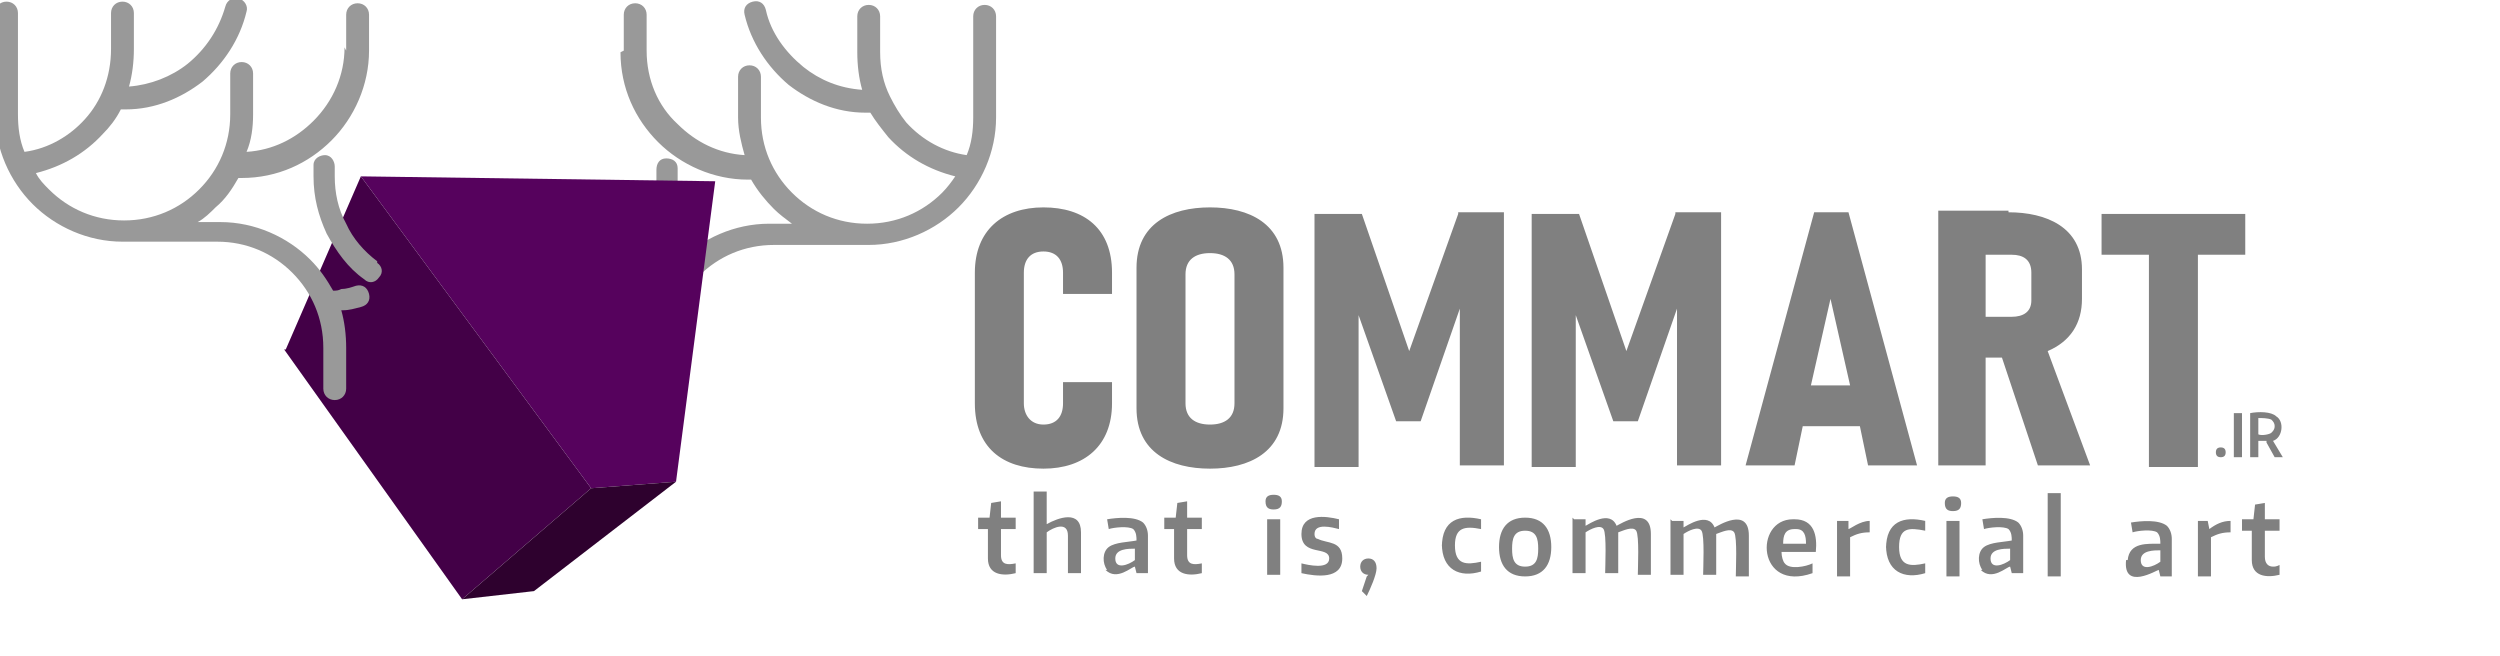 <svg xmlns="http://www.w3.org/2000/svg" height="402px" width="1531px" xml:space="preserve">
 <g id="commart-logo">
  <path fill="#999999" fill-rule="nonzero" d="M382 31l0 -22c0,-4 3,-7 7,-7 4,0 7,3 7,7l0 22c0,18 7,34 19,45 11,11 25,18 41,19 -2,-7 -4,-15 -4,-23l0 -25c0,-4 3,-7 7,-7 4,0 7,3 7,7l0 25c0,18 7,34 19,46 12,12 28,19 46,19 18,0 34,-7 46,-19 3,-3 6,-7 8,-10 -16,-4 -30,-12 -41,-24 -4,-5 -8,-10 -11,-15l-3 0c-18,0 -34,-7 -47,-17 -13,-11 -23,-26 -27,-43 -1,-4 1,-7 5,-8 4,-1 7,1 8,5 3,14 12,26 23,35 10,8 22,13 36,14 -2,-7 -3,-15 -3,-23l0 -22c0,-4 3,-7 7,-7 4,0 7,3 7,7l0 22c0,10 2,19 6,27l0 0c3,6 6,11 10,16 10,11 23,18 37,20 3,-7 4,-15 4,-23l0 -62c0,-4 3,-7 7,-7 4,0 7,3 7,7l0 62c0,21 -9,41 -23,55 -14,14 -34,23 -55,23l-58 0c-18,0 -34,7 -46,19 -12,12 -19,28 -19,46l0 25c0,4 -3,7 -7,7 -4,0 -7,-3 -7,-7l0 -25c0,-8 1,-16 3,-23 -8,-1 -15,-3 -22,-6 -10,-4 -19,-11 -26,-18 -3,-3 -2,-7 0,-10 3,-3 7,-2 10,0 3,3 6,6 9,8 10,-5 18,-13 23,-22 6,-10 10,-22 10,-34 0,-2 0,-4 0,-6 0,-4 2,-7 6,-7 4,0 7,2 7,6 0,2 0,5 0,7 0,15 -4,29 -12,41 -6,9 -13,17 -21,23 6,3 13,4 20,5 4,-7 9,-14 14,-19 14,-14 34,-23 55,-23l14 0c-4,-3 -8,-6 -11,-9 -5,-5 -10,-11 -14,-18l-2 0c-21,0 -41,-9 -55,-23 -14,-14 -23,-33 -23,-55z"/>
  <polygon fill="#56025D" points="221,108 362,299 414,295 438,111 "/>
  <polygon fill="#430047" points="362,299 283,367 174,214 175,214 221,108 "/>
  <polygon fill="#2E012E" points="414,295 362,299 283,367 327,362 "/>
  <path fill="#999999" fill-rule="nonzero" d="M212 31l0 -22c0,-4 3,-7 7,-7 4,0 7,3 7,7l0 22c0,21 -9,41 -23,55 -14,14 -33,23 -55,23l-2 0c-4,7 -8,13 -14,18 -3,3 -7,7 -11,9l14 0c21,0 41,9 55,23 6,6 10,12 14,19 2,0 3,0 5,-1 3,0 6,-1 9,-2 4,-1 7,1 8,5 1,4 -1,7 -5,8 -4,1 -7,2 -11,2l-1 0c2,7 3,15 3,23l0 25c0,4 -3,7 -7,7 -4,0 -7,-3 -7,-7l0 -25c0,-18 -7,-34 -19,-46 -12,-12 -28,-19 -46,-19l-58 0c-21,0 -41,-9 -55,-23 -14,-14 -23,-34 -23,-55l0 -62c0,-4 3,-7 7,-7 4,0 7,3 7,7l0 62c0,8 1,16 4,23 15,-2 28,-10 37,-20 10,-11 16,-26 16,-43l0 -22c0,-4 3,-7 7,-7 4,0 7,3 7,7l0 22c0,8 -1,16 -3,23 13,-1 26,-6 36,-14 11,-9 19,-21 23,-35 1,-4 5,-6 8,-5 4,1 6,5 5,8 -4,17 -14,32 -27,43 -13,10 -29,17 -47,17l-3 0c-3,6 -7,11 -11,15 -11,12 -25,20 -41,24 2,4 5,7 8,10 12,12 28,19 46,19 18,0 34,-7 46,-19 12,-12 19,-28 19,-46l0 -25c0,-4 3,-7 7,-7 4,0 7,3 7,7l0 25c0,8 -1,16 -4,23 16,-1 30,-8 41,-19 12,-12 19,-28 19,-45zm19 130c3,2 4,6 1,9 -2,3 -6,4 -9,1 -10,-7 -17,-17 -23,-28 -5,-11 -8,-22 -8,-35 0,-2 0,-5 0,-7 0,-4 4,-6 7,-6 4,0 6,4 6,7 0,2 0,4 0,6 0,10 2,20 7,29 4,9 11,17 19,23z"/>
  <path fill="gray" fill-rule="nonzero" d="M1388 270c-1,0 -4,0 -5,0l0 10 -5 0 0 -27c5,-1 13,-1 16,2 5,3 4,13 -2,15l6 10 -5 0 -5 -9zm-20 -17l5 0 0 27 -5 0 0 -27zm-11 24c0,-2 1,-3 3,-3 2,0 3,1 3,3 0,2 -1,3 -3,3 -2,0 -3,-1 -3,-3zm22 66l0 -18 -6 0 0 -7 7 0 1 -9 6 -1 0 10 9 0 0 7 -9 0 0 16c0,4 2,6 5,6 1,0 2,0 4,-1l0 6c-8,2 -17,1 -17,-9zm-34 -24l7 0 1 5c4,-3 8,-5 13,-5l0 7c-5,0 -8,1 -12,3l0 24 -8 0 0 -34zm-42 24c1,-11 12,-10 20,-10 0,-2 0,-5 -2,-7 -3,-2 -12,-1 -15,0l-1 -6c6,-1 17,-2 22,2 2,2 3,5 3,8l0 23 -7 0 -1 -4c-1,0 -22,13 -20,-6zm20 1l0 -7c-4,0 -12,0 -12,6 0,7 8,4 12,1zm-69 -42l8 0 0 51 -8 0 0 -51zm-62 17l8 0 0 34 -8 0 0 -34zm4 -6c-3,0 -5,-1 -5,-5 0,-3 2,-4 5,-4 3,0 5,1 5,4 0,3 -1,5 -5,5zm-41 23c0,-17 11,-20 24,-17l0 6c-10,-2 -16,-2 -16,10 0,12 7,12 16,10l0 6c-13,4 -24,-1 -24,-17zm-30 -17l7 0 0 5c1,0 7,-5 13,-5l0 7c-5,0 -8,1 -12,3l0 24 -8 0 0 -34zm-26 -1c12,0 14,10 13,20l-21 0c0,3 1,6 2,7 3,4 13,2 17,0l0 6c-34,12 -36,-33 -12,-33zm0 6c-6,0 -7,4 -7,9l14 0c0,-5 -1,-9 -6,-9zm-75 -5l7 0 0 4c2,-1 15,-10 19,0 2,-1 21,-13 21,5l0 25 -8 0c0,-4 1,-24 -1,-27 -2,-3 -8,0 -11,1l0 25 -8 0c0,-4 1,-24 -1,-27 -2,-3 -8,0 -11,2l0 25 -8 0 0 -34zm-90 28c7,0 8,-5 8,-11 0,-6 -1,-11 -8,-11 -7,0 -8,5 -8,11 0,6 1,11 8,11zm0 6c-11,0 -16,-7 -16,-18 0,-11 5,-18 16,-18 11,0 16,7 16,18 0,11 -5,18 -16,18zm-51 -18c0,-17 11,-20 24,-17l0 6c-10,-2 -16,-1 -16,10 0,12 7,12 16,10l0 6c-13,4 -24,-1 -24,-17zm-45 17c-3,0 -5,-2 -5,-5 0,-3 2,-5 5,-5 3,0 5,2 5,6 0,4 -4,13 -6,17l-3 -3 3 -9zm-41 -1l0 -6c4,1 17,4 17,-3 0,-8 -17,-1 -17,-15 0,-13 15,-11 23,-9l0 6c-4,-1 -15,-4 -15,3 0,2 1,3 2,3 6,3 15,1 15,12 0,13 -16,11 -25,9zm-21 -33l8 0 0 34 -8 0 0 -34zm4 -6c-3,0 -5,-1 -5,-5 0,-3 2,-4 5,-4 3,0 5,1 5,4 0,3 -1,5 -5,5zm-61 30l0 -18 -6 0 0 -7 7 0 1 -9 6 -1 0 10 9 0 0 7 -9 0 0 16c0,6 4,6 9,5l0 6c-8,2 -17,1 -17,-9zm-86 -41l8 0 0 20c7,-4 21,-9 21,5l0 25 -8 0 0 -23c0,-9 -9,-5 -13,-2l0 25 -8 0 0 -51zm-28 41l0 -18 -6 0 0 -7 7 0 1 -9 6 -1 0 10 9 0 0 7 -9 0 0 16c0,6 4,6 9,5l0 6c-8,2 -17,1 -17,-9zm609 7c-3,-4 -3,-11 1,-14 4,-3 12,-3 17,-4 0,-2 0,-5 -2,-7 -3,-2 -12,-1 -15,0l-1 -6c6,-1 17,-2 22,2 2,2 3,5 3,8l0 23 -7 0 -1 -4c-2,0 -11,9 -18,2zm17 -6l0 -7c-4,0 -12,0 -12,6 0,7 8,4 12,1zm-553 6c-3,-4 -3,-11 1,-14 4,-3 12,-3 17,-4 0,-2 0,-5 -2,-7 -3,-2 -12,-1 -15,0l-1 -6c6,-1 17,-2 22,2 2,2 3,5 3,8l0 23 -7 0 -1 -4c-2,0 -11,9 -18,2zm17 -6l0 -7c-4,0 -12,0 -12,6 0,7 8,4 12,1zm269 -25l7 0 0 4c2,-1 15,-10 19,0 2,-1 21,-13 21,5l0 25 -8 0c0,-4 1,-24 -1,-27 -2,-3 -8,0 -11,1l0 25 -8 0c0,-4 1,-24 -1,-27 -2,-3 -8,0 -11,2l0 25 -8 0 0 -34zm382 -162l0 130 -30 0 0 -130 -29 0 0 -25 88 0 0 25 -29 0zm-116 -26c23,0 45,9 45,35l0 18c0,15 -7,26 -21,32l0 0 26 70 -32 0 -22 -66 -10 0 0 66 -29 0 0 -156c14,0 29,0 43,0zm-14 64l16 0c7,0 12,-3 12,-10l0 -17c0,-8 -5,-11 -12,-11l-16 0 0 39zm-83 42l-12 -53 -12 53 24 0zm-22 -106l21 0 42 155 -30 0 -5 -24 -35 0 -5 24 -30 0 42 -155zm-218 0l28 0 0 155 -27 0 0 -96 -24 69 -15 0 -23 -65 0 93 -27 0 0 -155 29 0 29 84 30 -84zm-152 157c-24,0 -45,-10 -45,-37l0 -86c0,-27 21,-37 45,-37 24,0 45,10 45,37l0 86c0,27 -21,37 -45,37zm0 -27c9,0 15,-4 15,-13l0 -79c0,-9 -6,-13 -15,-13 -9,0 -15,4 -15,13l0 79c0,9 6,13 15,13zm-102 27c-25,0 -42,-13 -42,-40l0 -80c0,-26 17,-40 42,-40 25,0 42,13 42,40l0 13 -30 0 0 -13c0,-8 -4,-13 -12,-13 -8,0 -12,5 -12,13l0 80c0,7 4,13 12,13 8,0 12,-5 12,-13l0 -13 30 0 0 13c0,26 -17,40 -42,40zm752 -22c1,-1 2,-2 2,-4 0,-2 -1,-3 -2,-4 -2,-1 -6,-1 -8,-1l0 10c2,1 7,0 8,-1zm-365 -135l28 0 0 155 -27 0 0 -96 -24 69 -15 0 -23 -65 0 93 -27 0 0 -155 29 0 29 84 30 -84z"/>
 </g>
</svg>